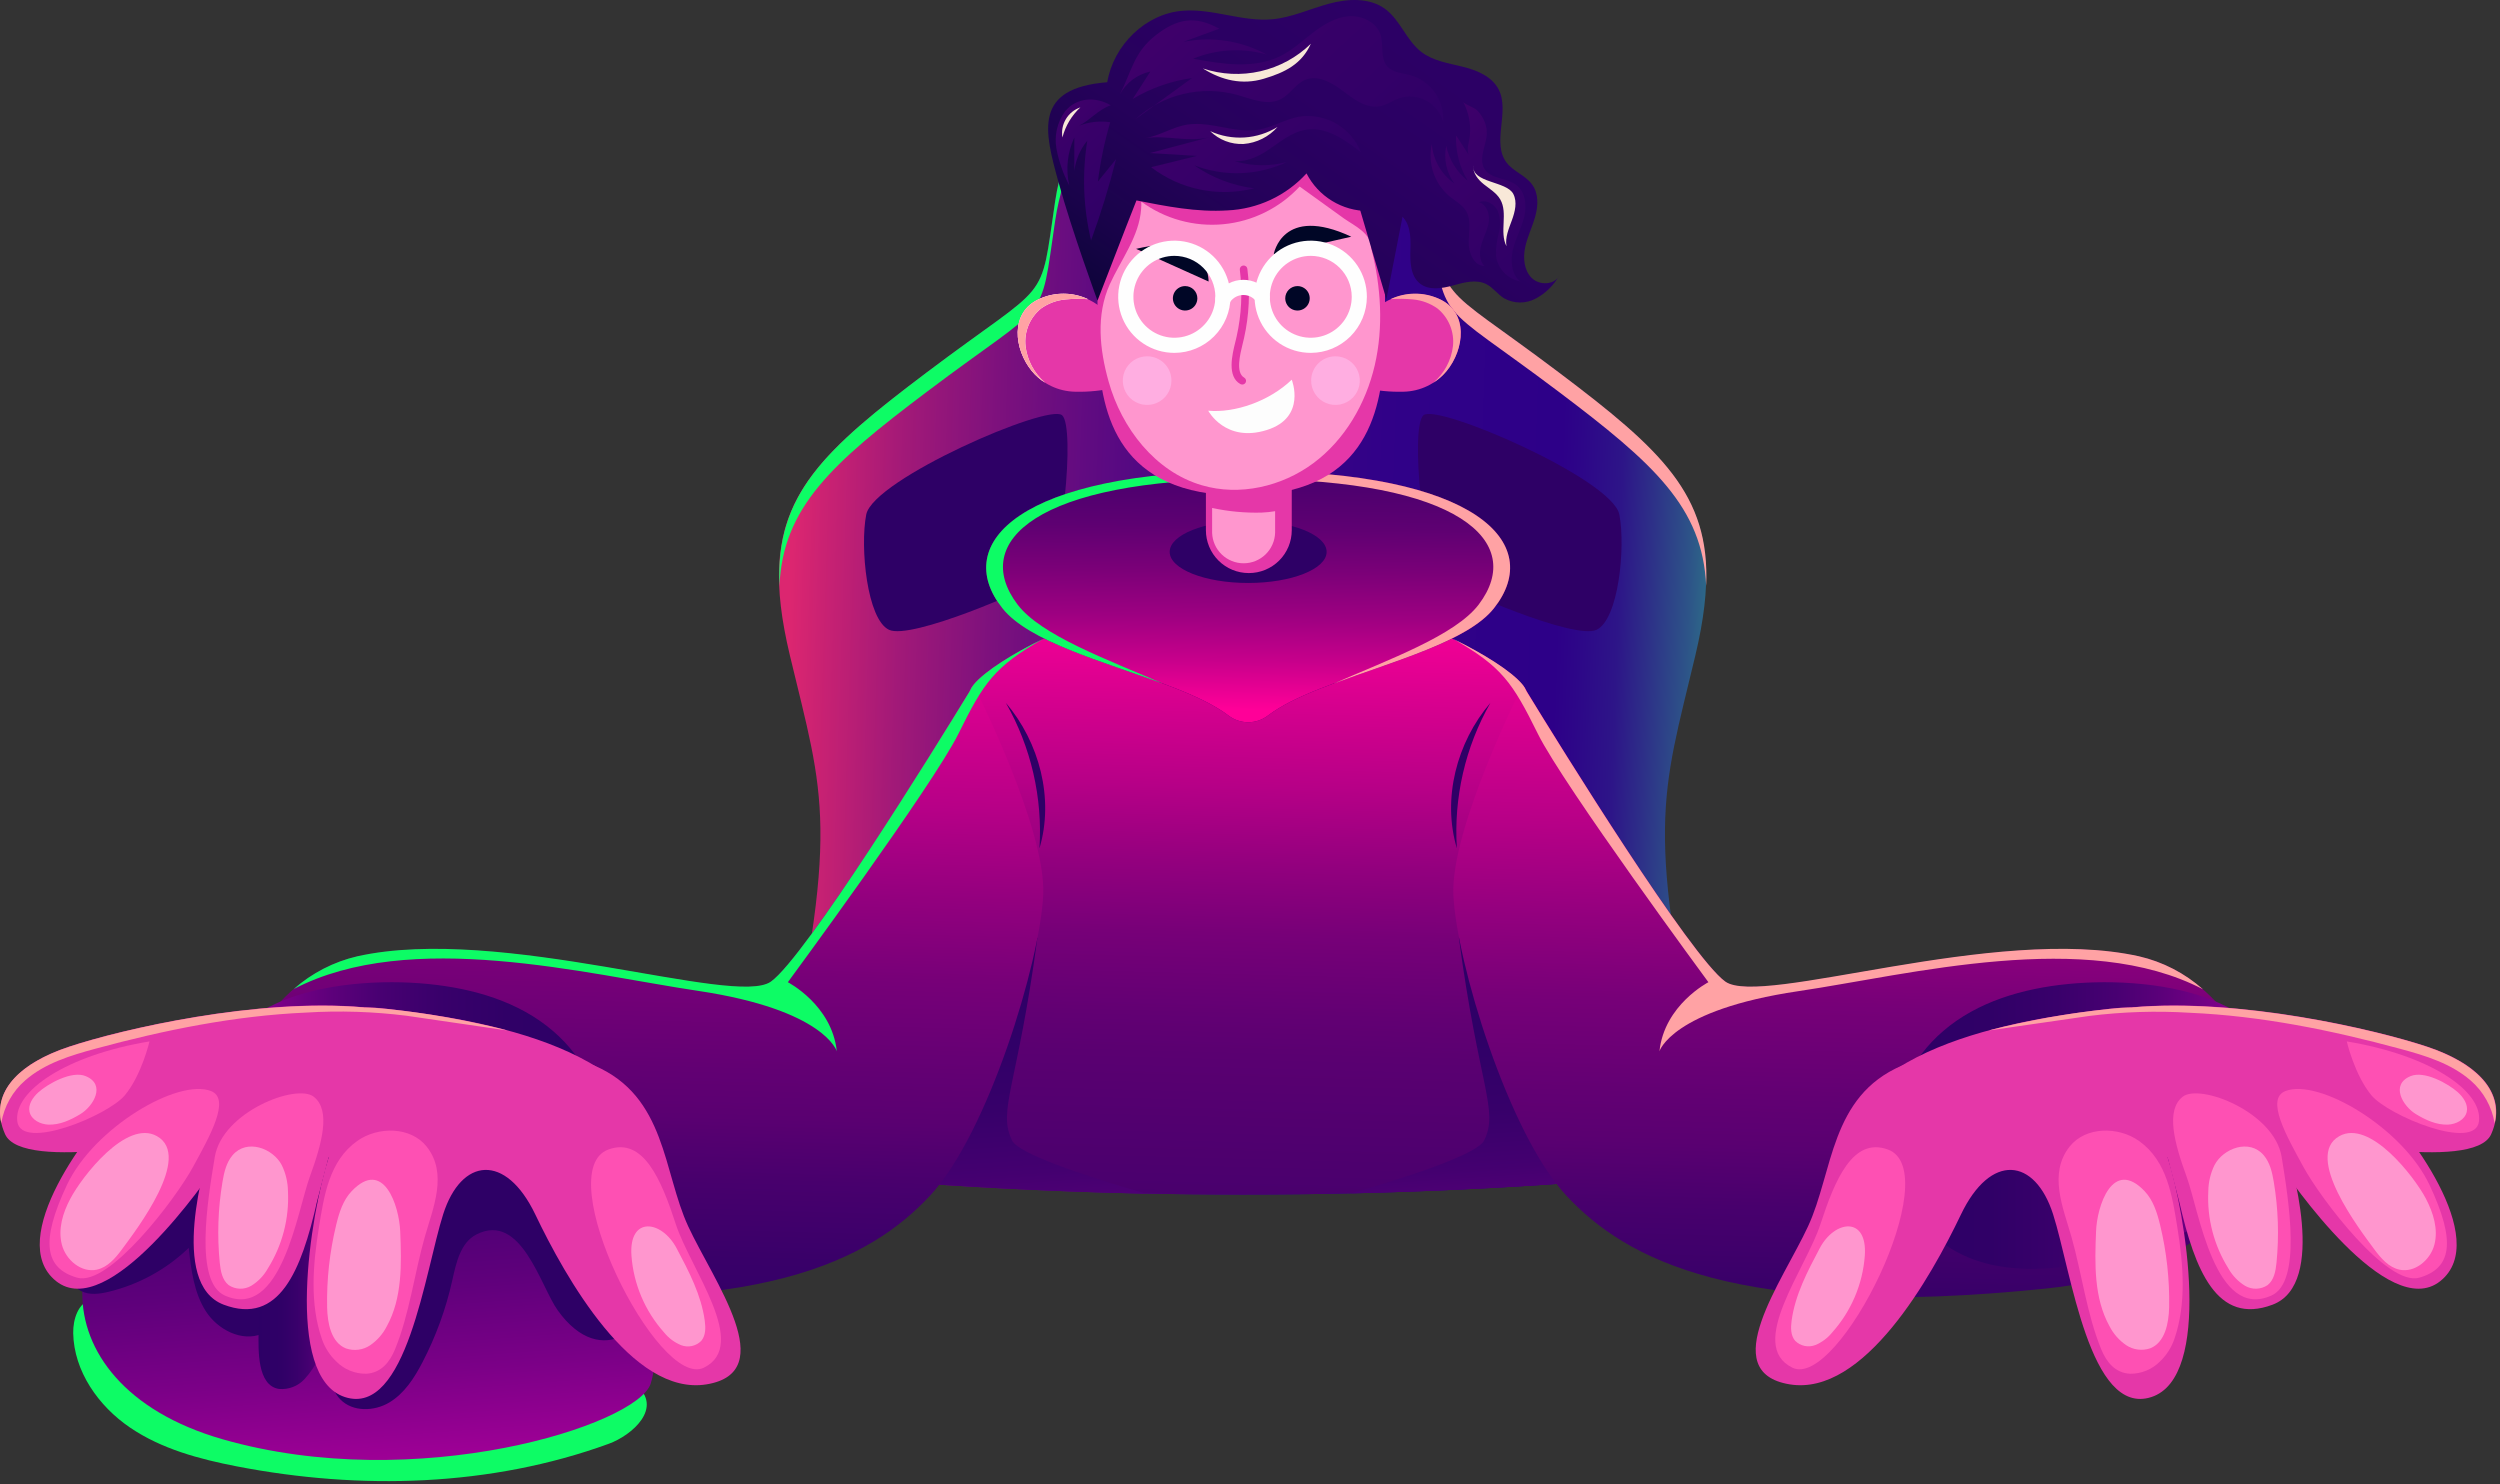 <svg width="598" height="355" viewBox="0 0 598 355" fill="none" xmlns="http://www.w3.org/2000/svg">
<rect x="0" y="0" width="598" height="355" fill="#333333" stroke="none"/>
<path d="M412.131 279.747C373.979 283.767 335.642 285.768 297.279 285.743C258.916 285.768 220.578 283.767 182.427 279.747C183.706 274.688 184.973 269.389 186.228 263.85C201.216 197.714 197.036 190.657 188.93 156.729C180.823 122.801 191.632 111.72 221.635 89.116C251.639 66.513 248.576 73.48 252.35 48.194C256.124 22.908 274.499 11.359 297.234 11.359C319.968 11.359 338.352 22.917 342.117 48.194C345.882 73.471 342.82 66.477 372.832 89.116C402.844 111.756 413.608 122.774 405.538 156.729C397.467 190.684 393.297 197.75 408.285 263.85C409.57 269.389 410.852 274.688 412.131 279.747Z" fill="url(#paint0_linear_0_1064)"/>
<path d="M342.162 48.158C345.936 73.445 342.865 66.441 372.877 89.081C397.395 107.57 409.059 118.309 408.114 140.13C407.258 121.343 395.584 110.856 372.877 93.735C342.865 71.095 345.936 78.089 342.162 52.812C338.388 27.535 320.013 11.323 297.279 11.323C320.013 11.323 338.397 22.89 342.162 48.158Z" fill="#FFA2A4"/>
<path d="M221.679 89.081C251.692 66.441 248.62 73.445 252.394 48.158C256.168 22.872 274.543 11.323 297.278 11.323C274.543 11.323 256.159 27.526 252.394 52.812C248.629 78.098 251.692 71.095 221.679 93.735C198.972 110.838 187.299 121.343 186.443 140.13C185.497 118.309 197.162 107.57 221.679 89.081Z" fill="#0DFC65"/>
<path d="M254.043 99.316C250.737 96.48 208.898 114.619 207.205 123.071C205.683 130.84 207.385 148.195 212.664 150.653C217.942 153.11 245.846 141.021 249.864 138.32C253.881 135.62 257.331 102.106 254.043 99.316Z" fill="#2E0066"/>
<path d="M344.684 138.32C348.702 141.021 376.597 153.11 381.884 150.653C387.172 148.195 388.865 130.849 387.343 123.071C385.677 114.61 343.838 96.48 340.505 99.316C337.172 102.151 340.676 135.62 344.684 138.32Z" fill="#2E0066"/>
<path d="M376.921 282.88C359.303 284.171 341.408 285.026 323.238 285.446C314.639 285.644 305.986 285.743 297.278 285.743C289.508 285.743 281.774 285.665 274.076 285.509C255.839 285.125 237.854 284.312 220.122 283.069C220.32 282.493 220.518 281.917 220.725 281.332C221.326 279.658 221.926 277.932 222.527 276.156L223.013 274.707C223.373 273.626 223.734 272.528 224.103 271.43L224.779 269.36C224.887 269.008 225.004 268.666 225.112 268.324C225.337 267.631 225.562 266.938 225.778 266.236C225.995 265.534 226.22 264.832 226.445 264.129C226.778 263.076 227.102 262.032 227.418 260.979C227.733 259.926 227.985 259.106 228.264 258.17C228.409 257.657 228.562 257.153 228.706 256.658C229.291 254.651 229.859 252.661 230.381 250.708V250.591C230.642 249.691 230.886 248.718 231.12 247.809L231.174 247.584C231.648 245.748 232.081 243.965 232.471 242.237C232.471 242.102 232.525 241.967 232.561 241.832C232.705 241.211 232.831 240.608 232.957 240.032C233.146 239.131 233.327 238.231 233.48 237.394C233.579 236.827 233.687 236.269 233.777 235.72C233.867 235.171 233.957 234.631 234.029 234.108C234.227 232.794 234.371 231.561 234.461 230.409C236.164 209.173 230.408 171.105 231.759 165.722C233.11 160.339 254.025 149.627 263.771 147.34C273.517 145.054 323.517 145.054 333.263 147.34C343.009 149.627 363.888 160.339 365.275 165.722C366.662 171.105 360.906 209.173 362.572 230.409C362.663 231.561 362.807 232.794 363.005 234.108C363.005 234.37 363.086 234.64 363.122 234.901C363.158 235.162 363.23 235.567 363.293 235.9C363.752 238.6 364.374 241.553 365.095 244.686C365.167 245.001 365.248 245.325 365.329 245.649C365.887 247.917 366.509 250.267 367.175 252.661C367.346 253.273 367.518 253.894 367.698 254.516L367.887 255.182L368.319 256.685C368.842 258.485 369.382 260.286 369.931 262.086L370.58 264.183C370.805 264.886 371.021 265.588 371.247 266.29C371.472 266.992 371.688 267.685 371.913 268.378C372.021 268.72 372.138 269.062 372.246 269.414L372.922 271.484C373.291 272.582 373.651 273.68 374.012 274.761L374.498 276.21C375.099 278.01 375.699 279.736 376.3 281.386L376.921 282.88Z" fill="url(#paint1_linear_0_1064)"/>
<path d="M274.076 285.509C255.839 285.125 237.854 284.312 220.122 283.07C220.32 282.502 220.518 281.917 220.725 281.332C221.326 279.658 221.926 277.932 222.527 276.156L223.013 274.707C223.373 273.627 223.734 272.528 224.103 271.43L224.779 269.36C224.887 269.009 225.004 268.667 225.112 268.325C225.337 267.631 225.562 266.938 225.778 266.236C225.995 265.534 226.22 264.832 226.445 264.13C226.778 263.076 227.102 262.032 227.418 260.979C227.733 259.926 227.985 259.107 228.264 258.171C228.409 257.657 228.562 257.153 228.706 256.658C229.291 254.651 229.85 252.661 230.381 250.708V250.591C230.642 249.691 230.886 248.719 231.12 247.809L231.174 247.584C231.642 245.748 232.075 243.966 232.471 242.237C232.471 242.102 232.525 241.967 232.561 241.832C232.705 241.211 232.831 240.608 232.957 240.032C233.137 239.132 233.318 238.232 233.48 237.394C233.579 236.827 233.687 236.269 233.777 235.72C233.867 235.171 233.957 234.631 234.029 234.109L248.153 224.279C243.406 259.899 238.533 265.561 242.091 272.807C243.622 275.904 258.106 280.873 274.076 285.509Z" fill="url(#paint2_linear_0_1064)"/>
<path d="M376.381 281.332L376.922 282.881C359.304 284.171 341.409 285.026 323.238 285.446C339.136 280.828 353.494 275.886 355.016 272.78C358.574 265.534 353.701 259.872 348.954 224.252L363.078 234.082C363.078 234.343 363.159 234.613 363.195 234.874C363.231 235.135 363.303 235.54 363.366 235.873C363.825 238.574 364.447 241.526 365.167 244.659C365.239 244.983 365.32 245.307 365.402 245.622C365.96 247.89 366.581 250.24 367.248 252.634C367.419 253.256 367.59 253.868 367.77 254.489L367.96 255.155L368.392 256.658C368.914 258.459 369.455 260.259 370.004 262.059L370.653 264.157C370.878 264.859 371.094 265.561 371.319 266.263C371.545 266.965 371.761 267.658 371.986 268.352C372.094 268.694 372.211 269.036 372.319 269.387L372.995 271.457C373.364 272.555 373.724 273.654 374.085 274.734C374.256 275.22 374.418 275.706 374.571 276.183C375.195 277.936 375.799 279.652 376.381 281.332Z" fill="url(#paint3_linear_0_1064)"/>
<path d="M263.05 73.3C261.036 71.725 258.631 70.726 256.093 70.409C253.555 70.091 250.979 70.469 248.638 71.5C241.432 74.687 242.558 83.599 246.837 88.775C248.103 90.283 249.678 91.503 251.455 92.352C253.233 93.201 255.172 93.66 257.141 93.698C260.386 93.786 263.629 93.453 266.788 92.708L263.05 73.3Z" fill="#E537A8"/>
<path d="M246.837 88.775C247.748 89.88 248.834 90.829 250.052 91.583L249.971 91.52C247.377 89.3 245.712 86.187 245.306 82.797C245.125 81.108 245.369 79.4 246.015 77.828C246.662 76.256 247.69 74.87 249.008 73.796C250.728 72.57 252.741 71.822 254.844 71.626C256.641 71.452 258.449 71.431 260.249 71.563C258.435 70.709 256.456 70.261 254.451 70.25C252.445 70.239 250.462 70.666 248.638 71.5C241.432 74.687 242.558 83.599 246.837 88.775Z" fill="white"/>
<path d="M246.837 88.775C247.748 89.88 248.834 90.829 250.052 91.583L249.971 91.52C247.377 89.3 245.712 86.187 245.306 82.797C245.125 81.108 245.369 79.4 246.015 77.828C246.662 76.256 247.69 74.87 249.008 73.796C250.728 72.57 252.741 71.822 254.844 71.626C256.641 71.452 258.449 71.431 260.249 71.563C258.435 70.709 256.456 70.261 254.451 70.25C252.445 70.239 250.462 70.666 248.638 71.5C241.432 74.687 242.558 83.599 246.837 88.775Z" fill="#FFA2A4"/>
<path d="M329.795 73.3C331.809 71.725 334.213 70.726 336.751 70.409C339.289 70.091 341.866 70.469 344.206 71.5C351.412 74.687 350.286 83.599 346.008 88.775C344.742 90.284 343.168 91.504 341.39 92.354C339.613 93.203 337.673 93.662 335.703 93.698C332.459 93.786 329.216 93.453 326.057 92.708L329.795 73.3Z" fill="#E537A8"/>
<path d="M346.017 88.774C345.106 89.88 344.02 90.829 342.802 91.583L342.883 91.52C345.48 89.302 347.146 86.188 347.549 82.797C347.729 81.107 347.485 79.399 346.839 77.827C346.193 76.256 345.164 74.87 343.847 73.795C342.13 72.571 340.119 71.822 338.019 71.626C336.222 71.452 334.414 71.431 332.615 71.563C334.424 70.706 336.398 70.253 338.401 70.238C340.403 70.222 342.385 70.644 344.207 71.473C351.395 74.686 350.287 83.598 346.017 88.774Z" fill="#FFA2A4"/>
<path d="M298.549 112.629C352.98 112.629 369.707 129.876 357.331 145.522C348.324 156.855 315.582 161.725 303.287 171.159C301.934 172.196 300.277 172.758 298.572 172.758C296.867 172.758 295.209 172.196 293.856 171.159C281.543 161.734 248.82 156.855 239.812 145.522C227.355 129.876 244.136 112.629 298.549 112.629Z" fill="url(#paint4_linear_0_1064)"/>
<path d="M298.549 112.629C352.98 112.629 369.707 129.876 357.331 145.522C348.324 156.855 315.582 161.725 303.287 171.159C301.934 172.196 300.277 172.758 298.572 172.758C296.867 172.758 295.209 172.196 293.856 171.159C281.543 161.734 248.82 156.855 239.812 145.522C227.355 129.876 244.136 112.629 298.549 112.629Z" fill="url(#paint5_linear_0_1064)"/>
<path d="M353.71 144.603C365.131 129.525 348.918 114.708 299.162 114.582V112.629C353.098 112.764 369.707 129.93 357.331 145.522C351.071 153.398 333.345 158.124 318.987 163.525C332.255 157.737 348.126 151.976 353.71 144.603Z" fill="#FFA2A4"/>
<path d="M297.954 112.629V114.582C248.197 114.699 231.975 129.525 243.397 144.603C248.981 151.976 264.852 157.737 278.12 163.507C263.708 158.178 246.036 153.416 239.776 145.504C227.4 129.93 244.009 112.764 297.954 112.629Z" fill="#0DFC65"/>
<path d="M298.558 139.446C308.925 139.446 317.329 136.117 317.329 132.01C317.329 127.904 308.925 124.575 298.558 124.575C288.191 124.575 279.787 127.904 279.787 132.01C279.787 136.117 288.191 139.446 298.558 139.446Z" fill="#2E0066"/>
<path d="M298.711 137.078C300.059 137.082 301.395 136.819 302.642 136.306C303.889 135.793 305.022 135.039 305.977 134.087C306.931 133.136 307.689 132.005 308.205 130.761C308.722 129.516 308.988 128.182 308.988 126.834V108.723H288.452V126.834C288.452 128.18 288.717 129.513 289.233 130.757C289.748 132 290.504 133.13 291.457 134.081C292.41 135.032 293.541 135.787 294.786 136.301C296.03 136.815 297.364 137.079 298.711 137.078Z" fill="#E537A8"/>
<path d="M301.783 122.612C297.804 122.716 293.828 122.345 289.938 121.505V127.464C290.006 129.416 290.829 131.266 292.235 132.623C293.64 133.98 295.518 134.738 297.473 134.738C299.427 134.738 301.305 133.98 302.711 132.623C304.116 131.266 304.94 129.416 305.007 127.464V122.279C303.94 122.458 302.863 122.569 301.783 122.612Z" fill="#FF96CE"/>
<path d="M263.403 41.461L296.919 36.726L330.435 41.461C330.435 41.461 331.795 69.06 331.12 84.021C330.435 99.324 326.202 118.534 296.892 118.534C267.582 118.534 263.376 99.315 262.664 84.021C262.043 69.06 263.403 41.461 263.403 41.461Z" fill="#E537A8"/>
<path d="M272.958 49.995C272.499 56.557 268.094 62.201 265.464 67.998C262.131 75.371 263.032 83.58 265.167 91.223C268.283 102.421 276.336 112.827 287.496 116.077C296.503 118.732 306.628 116.392 314.167 110.784C321.706 105.176 326.714 96.543 328.84 87.379C330.965 78.215 330.335 68.583 328.02 59.474C328.02 55.783 324.075 54.072 321.499 52.272L310.879 44.621C306.105 49.762 299.605 52.97 292.618 53.634C285.631 54.298 278.644 52.371 272.985 48.221C273.013 48.812 273.004 49.405 272.958 49.995Z" fill="#FF96CE"/>
<path d="M280.209 91.034C280.211 92.185 279.871 93.31 279.232 94.268C278.594 95.226 277.685 95.972 276.621 96.414C275.558 96.855 274.387 96.971 273.258 96.747C272.128 96.523 271.09 95.969 270.276 95.155C269.462 94.341 268.907 93.304 268.683 92.175C268.459 91.046 268.575 89.876 269.016 88.813C269.458 87.75 270.205 86.842 271.163 86.204C272.122 85.566 273.248 85.226 274.4 85.228C275.94 85.228 277.418 85.84 278.508 86.928C279.597 88.017 280.209 89.494 280.209 91.034Z" fill="#FFAEE1"/>
<path d="M313.627 91.034C313.625 92.185 313.965 93.31 314.604 94.268C315.243 95.226 316.151 95.972 317.215 96.414C318.278 96.855 319.449 96.971 320.579 96.747C321.708 96.523 322.746 95.969 323.56 95.155C324.374 94.341 324.929 93.304 325.153 92.175C325.377 91.046 325.261 89.876 324.82 88.813C324.378 87.75 323.631 86.842 322.673 86.204C321.715 85.566 320.588 85.226 319.437 85.228C317.896 85.228 316.418 85.84 315.329 86.928C314.239 88.017 313.627 89.494 313.627 91.034Z" fill="#FFAEE1"/>
<path d="M307.43 71.356C307.43 71.935 307.601 72.5 307.923 72.981C308.245 73.463 308.702 73.838 309.237 74.059C309.772 74.281 310.36 74.338 310.928 74.225C311.496 74.113 312.018 73.834 312.427 73.425C312.836 73.016 313.115 72.494 313.228 71.927C313.341 71.359 313.283 70.771 313.062 70.237C312.84 69.702 312.465 69.245 311.983 68.924C311.502 68.602 310.936 68.431 310.357 68.431C309.581 68.431 308.836 68.739 308.287 69.287C307.738 69.836 307.43 70.58 307.43 71.356Z" fill="#000626"/>
<path d="M286.407 71.356C286.407 71.935 286.235 72.5 285.914 72.981C285.592 73.463 285.135 73.838 284.6 74.059C284.065 74.281 283.476 74.338 282.909 74.225C282.341 74.113 281.819 73.834 281.41 73.425C281 73.016 280.721 72.494 280.608 71.927C280.496 71.359 280.554 70.771 280.775 70.237C280.997 69.702 281.372 69.245 281.853 68.924C282.335 68.602 282.901 68.431 283.48 68.431C284.256 68.431 285.001 68.739 285.55 69.287C286.099 69.836 286.407 70.58 286.407 71.356Z" fill="#000626"/>
<path d="M271.752 59.528L289.092 67.341C289.092 67.341 289.506 55.234 271.752 59.528Z" fill="#000626"/>
<path d="M323.228 56.62L304.673 60.833C304.673 60.833 306.673 48.888 323.228 56.62Z" fill="#000626"/>
<path d="M297.143 91.979C296.989 91.981 296.837 91.944 296.702 91.871C293.459 90.07 294.729 84.867 295.495 81.78C295.612 81.294 295.72 80.88 295.801 80.502C296.975 75.265 297.234 69.866 296.567 64.541C296.533 64.303 296.596 64.06 296.741 63.868C296.887 63.675 297.103 63.549 297.341 63.515C297.58 63.482 297.823 63.544 298.015 63.69C298.208 63.835 298.335 64.051 298.368 64.289C299.063 69.818 298.794 75.425 297.576 80.862C297.495 81.249 297.377 81.699 297.251 82.212C296.612 84.804 295.54 89.143 297.594 90.314C297.698 90.372 297.789 90.45 297.863 90.543C297.936 90.637 297.99 90.744 298.022 90.859C298.054 90.974 298.063 91.093 298.048 91.211C298.033 91.329 297.995 91.444 297.936 91.547C297.854 91.682 297.737 91.793 297.598 91.869C297.458 91.945 297.302 91.983 297.143 91.979Z" fill="#E537A8"/>
<path d="M308.987 90.827C303.673 95.931 295.476 98.82 289.009 98.244C289.009 98.244 293.107 105.986 303.042 102.853C312.59 99.847 308.987 90.827 308.987 90.827Z" fill="#FDFDFD"/>
<path d="M232.857 163.822C225.966 175.174 192.982 228.635 184.353 234.847C175.724 241.058 119.833 221.146 85.389 228.806C50.945 236.467 33.904 300.632 108.007 308.247C182.11 315.863 208.33 301.046 222.346 286.13C236.361 271.214 248.8 230.022 249.539 214.061C250.277 198.101 232.857 163.822 232.857 163.822Z" fill="url(#paint6_linear_0_1064)"/>
<path d="M364.248 163.822C371.139 175.174 404.123 228.635 412.752 234.847C421.381 241.058 477.299 221.146 511.716 228.806C546.133 236.467 563.202 300.632 489.134 308.247C415.067 315.863 388.811 301.046 374.796 286.13C360.78 271.214 348.341 229.995 347.648 214.034C346.954 198.074 364.248 163.822 364.248 163.822Z" fill="url(#paint7_linear_0_1064)"/>
<path d="M494.629 235.378C483.91 236.44 473.011 239.581 464.851 246.594C461.004 249.87 457.912 253.939 455.785 258.52C453.658 263.102 452.547 268.089 452.529 273.14C452.664 283.213 457.933 293.205 466.49 298.543C477.299 305.295 491.206 304.097 503.618 301.199C512.679 299.083 521.687 296.131 529.388 290.91C537.089 285.689 543.421 277.992 545.466 268.927C552.348 238.384 516.264 233.217 494.629 235.378Z" fill="url(#paint8_linear_0_1064)"/>
<path d="M540.215 287.543C537.855 283.411 535.036 279.612 531.091 276.912C523.164 271.511 512.085 271.376 502.853 271.322C493.152 271.259 483.172 271.511 473.93 274.77C465.923 277.596 459.996 282.943 455.348 289.947C453.223 293.16 451.367 296.536 449.494 299.912C443.08 295.321 438.379 288.083 438.532 280.261C439.108 250.555 482.388 243.857 504.627 241.301C516.193 239.978 527.524 241.958 536.964 251.266C545.304 259.484 548.574 273.14 543.017 283.438C542.224 284.897 541.285 286.273 540.215 287.543Z" fill="#E537A8"/>
<path d="M522.011 242.966C549.312 248.007 560.743 256.424 568.111 262.941C575.479 269.459 596.204 296.491 583.711 306.447C571.218 316.403 547.781 282.322 545.061 278.218C542.341 274.113 506.879 262.914 506.879 262.914L522.011 242.966Z" fill="#E537A8"/>
<path d="M503.591 246.972C528.668 256.478 545.421 268.901 546.673 273.374C547.925 277.848 556.888 307.077 543.593 312.082C530.298 317.087 525.038 303.846 521.309 287.579L518.516 276.921L489.459 258.738L503.591 246.972Z" fill="#E537A8"/>
<path d="M518.516 276.921C522.785 290.289 529.325 329.42 514.589 334.182C499.853 338.944 495.439 303.981 491.098 290.451C486.756 276.921 476.154 275.67 469.039 290.55C461.923 305.43 445.899 334.065 428.091 331.139C410.284 328.213 426.407 306.456 432.469 293.376C438.531 280.297 437.72 262.266 454.924 254.894C472.128 247.521 511.517 255.011 518.516 276.921Z" fill="#E537A8"/>
<path d="M510.021 240.941C535.593 238.663 567.983 246.162 580.575 250.348C593.168 254.533 600.04 261.96 595.888 271.304C591.735 280.648 551.013 271.907 551.013 271.907L510.021 240.941Z" fill="#E537A8"/>
<path d="M520.092 320.337C523.055 311.848 522.236 302.378 520.831 293.673C519.615 286.112 518.39 277.695 511.661 272.924C506.68 269.386 498.898 269.458 495.079 274.229C489.917 280.702 493.502 288.884 495.484 295.834C497.979 304.592 499.159 314.341 502.609 322.74C503.87 325.81 505.932 328.411 509.508 328.6C510.849 328.617 512.178 328.361 513.417 327.849C514.656 327.337 515.777 326.579 516.714 325.621C518.239 324.149 519.397 322.338 520.092 320.337Z" fill="#FE50B3"/>
<path d="M543.358 309.876C550.563 306.6 547.528 287.498 545.772 276.741C544.015 265.984 526.226 259.106 522.1 262.338C517.975 265.57 520.101 273.419 523.064 281.539C526.028 289.658 529.811 315.998 543.358 309.876Z" fill="#FE50B3"/>
<path d="M546.674 260.979C554.591 257.891 574.668 269.72 581.136 283.429C587.603 297.139 586.36 303.395 578.704 305.619C571.047 307.842 555.131 286.715 551.033 279.226C546.935 271.736 541.864 262.86 546.674 260.979Z" fill="#FE50B3"/>
<path d="M561.345 249.106C581.242 252.4 593.862 260.979 592.97 268.225C592.078 275.472 571.289 266.866 567.254 262.005C563.219 257.144 561.345 249.106 561.345 249.106Z" fill="#FE50B3"/>
<path d="M451.519 274.94C465.876 280.026 439.728 332.552 428.739 327.151C417.75 321.75 431.955 303.548 435.441 292.854C438.926 282.16 443.196 271.97 451.519 274.94Z" fill="#FE50B3"/>
<path d="M580.288 286.742C582.044 290.109 583.26 294.015 582.315 297.697C581.369 301.379 577.649 304.512 573.938 303.701C571.362 303.134 569.497 300.956 567.93 298.831C564.426 294.087 550.987 276.579 559.571 271.763C566.858 267.667 577.514 281.449 580.288 286.742Z" fill="#FF96CE"/>
<path d="M587.963 261.312C589.269 262.509 590.422 264.211 590.044 265.948C589.612 267.865 587.468 268.927 585.54 269.008C582.838 269.116 580.226 267.91 577.902 266.506C574.758 264.616 571.678 259.431 576.623 257.405C579.911 256.037 585.639 259.205 587.963 261.312Z" fill="#FF96CE"/>
<path d="M541.476 276.327C542.971 278.082 543.511 280.441 543.889 282.718C544.96 289.109 545.178 295.614 544.538 302.063C544.34 304.025 543.953 306.186 542.403 307.401C541.609 307.933 540.68 308.23 539.723 308.257C538.767 308.284 537.822 308.041 536.999 307.554C535.351 306.539 533.99 305.12 533.045 303.431C529.58 297.907 527.898 291.453 528.226 284.942C528.253 282.779 528.758 280.649 529.703 278.703C531.811 274.661 538.062 272.321 541.476 276.327Z" fill="#FF96CE"/>
<path d="M512.977 284.915C515.04 287.075 515.986 290.064 516.697 293.016C518.254 299.444 518.981 306.045 518.859 312.658C518.778 316.502 517.886 321.102 514.355 322.506C513.399 322.837 512.379 322.942 511.376 322.812C510.373 322.683 509.413 322.322 508.573 321.759C506.898 320.611 505.536 319.064 504.609 317.258C500.853 310.489 501.06 302.306 501.376 294.565C501.574 288.524 505.348 276.912 512.977 284.915Z" fill="#FF96CE"/>
<path d="M446.06 300.389C445.553 307.177 442.821 313.609 438.287 318.69C437.203 320.041 435.792 321.094 434.189 321.75C433.375 322.059 432.49 322.125 431.639 321.941C430.789 321.758 430.01 321.332 429.397 320.715C428.316 319.446 428.325 317.591 428.55 315.935C429.379 309.742 432.36 304.08 435.288 298.561C438.863 291.801 446.745 290.838 446.06 300.389Z" fill="#FF96CE"/>
<path d="M102.477 235.378C113.195 236.44 124.094 239.581 132.255 246.594C136.101 249.87 139.194 253.939 141.32 258.52C143.447 263.102 144.558 268.089 144.577 273.14C144.442 283.213 139.172 293.205 130.615 298.543C119.807 305.295 105.899 304.097 93.487 301.199C84.426 299.083 75.419 296.131 67.717 290.91C60.016 285.689 53.684 277.992 51.639 268.927C44.758 238.384 80.841 233.217 102.477 235.378Z" fill="url(#paint9_linear_0_1064)"/>
<path d="M145.595 345.362C117.348 355.642 86.146 356.461 56.675 350.763C47.712 349.026 38.66 346.613 31.103 341.473C23.546 336.333 17.673 327.997 17.511 318.869C17.457 315.548 18.709 311.596 21.924 310.768C25.14 309.94 27.887 312.568 30.22 314.747C42.695 326.575 59.26 333.65 76.274 336.162C93.289 338.673 110.736 336.873 127.4 332.606C134.065 330.905 145.748 326.125 151.99 331.148C158.88 336.693 151.152 343.354 145.595 345.362Z" fill="#0DFC65"/>
<path d="M110.999 269.891C157.665 284.294 158.881 321.111 155.63 331.004C152.378 340.897 99.622 357.613 53.181 344.255C6.739 330.896 11.459 286.535 49.803 276.795C88.147 267.055 108.053 268.982 110.999 269.891Z" fill="url(#paint10_linear_0_1064)"/>
<path d="M113.953 295.285C110.134 297.238 109.116 302.099 108.179 306.285C106.668 313.084 104.276 319.657 101.063 325.837C99.127 329.573 96.749 333.3 93.128 335.469C89.507 337.638 84.373 337.773 81.418 334.749C78.644 331.886 78.662 327.439 78.077 323.497C77.491 319.554 75.176 315.008 71.186 314.972C68.016 314.972 65.656 317.807 62.737 319.032C57.864 321.075 52.055 318.06 49.226 313.631C46.398 309.202 45.714 303.729 45.146 298.49C39.78 303.657 33.127 307.293 25.879 309.022C23.745 309.526 21.376 309.832 19.439 308.833C14.935 306.537 16.007 299.885 18.142 295.33C22.788 285.449 29.486 276.671 37.791 269.58C46.096 262.489 55.818 257.247 66.309 254.204C76.799 251.161 87.818 250.387 98.632 251.932C109.445 253.477 119.805 257.307 129.022 263.167C141.632 271.196 158.629 286.94 157.611 303.333C156.711 318.231 143.83 327.97 133.436 313.469C129.292 307.725 124.699 289.794 113.953 295.285Z" fill="#2E0066"/>
<path d="M61.846 318.824C61.907 310.908 63.605 303.089 66.836 295.861C68.34 292.503 70.619 288.947 74.24 288.272C81.671 286.877 84.049 296.05 83.761 301.505C83.346 309.607 80.068 317.231 76.474 324.352C75.561 326.399 74.319 328.284 72.799 329.933C72.028 330.75 71.083 331.382 70.033 331.781C68.983 332.18 67.856 332.336 66.737 332.237C61.468 331.454 61.819 322.776 61.846 318.824Z" fill="url(#paint11_linear_0_1064)"/>
<path d="M56.892 287.543C59.252 283.411 62.071 279.612 66.016 276.912C73.943 271.511 85.022 271.376 94.254 271.322C103.955 271.259 113.935 271.511 123.177 274.77C131.184 277.596 137.111 282.943 141.759 289.947C143.885 293.16 145.74 296.536 147.614 299.912C154.027 295.321 158.729 288.083 158.576 280.261C157.999 250.555 114.719 243.857 92.48 241.301C80.915 239.978 69.583 241.958 60.144 251.266C51.803 259.484 48.533 273.14 54.091 283.438C54.884 284.897 55.822 286.273 56.892 287.543Z" fill="#E537A8"/>
<path d="M75.095 242.966C47.794 248.007 36.363 256.424 28.995 262.941C21.628 269.459 0.938 296.491 13.422 306.447C25.906 316.403 49.352 282.322 52.072 278.218C54.792 274.113 90.254 262.914 90.254 262.914L75.095 242.966Z" fill="#E537A8"/>
<path d="M93.515 246.972C68.438 256.478 51.676 268.901 50.433 273.374C49.19 277.848 40.218 307.077 53.513 312.082C66.808 317.087 72.095 303.846 75.797 287.543L78.59 276.885L107.647 258.738L93.515 246.972Z" fill="#E537A8"/>
<path d="M78.59 276.921C74.321 290.289 67.781 329.42 82.517 334.182C97.253 338.944 101.694 303.981 106.008 290.451C110.323 276.921 120.952 275.67 128.067 290.55C135.183 305.43 151.198 334.065 169.015 331.139C186.831 328.213 170.699 306.456 164.637 293.376C158.575 280.297 159.386 262.266 142.182 254.894C124.978 247.521 85.607 255.011 78.59 276.921Z" fill="#E537A8"/>
<path d="M87.084 240.941C61.512 238.663 29.122 246.162 16.529 250.348C3.937 254.533 -2.935 261.96 1.217 271.304C5.369 280.648 46.091 271.907 46.091 271.907L87.084 240.941Z" fill="#E537A8"/>
<path d="M77.013 320.337C74.05 311.848 74.869 302.378 76.274 293.673C77.49 286.112 78.715 277.695 85.444 272.924C90.425 269.386 98.207 269.458 102.026 274.229C107.188 280.702 103.603 288.884 101.621 295.834C99.126 304.592 97.946 314.341 94.496 322.74C93.235 325.81 91.172 328.411 87.597 328.6C86.256 328.617 84.927 328.361 83.688 327.849C82.45 327.337 81.328 326.579 80.391 325.621C78.866 324.149 77.709 322.338 77.013 320.337Z" fill="#FE50B3"/>
<path d="M53.748 309.877C46.497 306.6 49.577 287.543 51.379 276.741C53.18 265.939 70.924 259.107 75.05 262.338C79.175 265.57 77.049 273.419 74.086 281.539C71.123 289.659 67.295 315.998 53.748 309.877Z" fill="#FE50B3"/>
<path d="M50.477 260.979C42.56 257.891 22.483 269.72 16.015 283.429C9.548 297.139 10.791 303.395 18.447 305.619C26.104 307.842 42.019 286.715 46.118 279.226C50.216 271.736 55.242 262.86 50.477 260.979Z" fill="#FE50B3"/>
<path d="M35.76 249.106C15.854 252.4 3.243 260.979 4.135 268.225C5.027 275.472 25.816 266.839 29.851 262.005C33.886 257.171 35.76 249.106 35.76 249.106Z" fill="#FE50B3"/>
<path d="M145.586 274.94C131.228 280.026 157.376 332.552 168.365 327.151C179.354 321.75 165.149 303.548 161.664 292.854C158.178 282.16 153.899 271.97 145.586 274.94Z" fill="#FE50B3"/>
<path d="M16.818 286.742C15.017 290.109 13.846 294.015 14.791 297.697C15.737 301.379 19.457 304.512 23.168 303.701C25.744 303.134 27.609 300.956 29.176 298.831C32.68 294.087 46.119 276.579 37.535 271.763C30.248 267.667 19.592 281.449 16.818 286.742Z" fill="#FF96CE"/>
<path d="M9.143 261.312C7.837 262.509 6.684 264.211 7.063 265.948C7.495 267.865 9.639 268.927 11.566 269.008C14.268 269.116 16.881 267.91 19.204 266.506C22.348 264.616 25.429 259.431 20.484 257.405C17.196 256.037 11.467 259.205 9.143 261.312Z" fill="#FF96CE"/>
<path d="M55.63 276.327C54.135 278.082 53.594 280.441 53.216 282.718C52.145 289.109 51.927 295.614 52.568 302.063C52.766 304.025 53.153 306.186 54.702 307.401C55.497 307.933 56.426 308.23 57.382 308.257C58.339 308.284 59.283 308.041 60.107 307.554C61.755 306.539 63.116 305.12 64.061 303.431C67.525 297.907 69.208 291.453 68.88 284.942C68.852 282.779 68.348 280.649 67.403 278.703C65.295 274.661 59.044 272.321 55.63 276.327Z" fill="#FF96CE"/>
<path d="M84.13 284.915C82.058 287.075 81.121 290.064 80.41 293.016C78.85 299.456 78.123 306.069 78.248 312.694C78.329 316.538 79.221 321.138 82.752 322.542C83.708 322.873 84.728 322.978 85.731 322.848C86.734 322.719 87.694 322.358 88.534 321.795C90.209 320.647 91.571 319.1 92.498 317.294C96.254 310.525 96.047 302.342 95.731 294.601C95.515 288.524 91.777 276.912 84.13 284.915Z" fill="#FF96CE"/>
<path d="M151.046 300.389C151.553 307.177 154.285 313.609 158.819 318.689C159.907 320.054 161.328 321.117 162.944 321.777C163.758 322.085 164.643 322.152 165.493 321.968C166.344 321.784 167.123 321.358 167.736 320.742C168.817 319.472 168.808 317.618 168.583 315.962C167.754 309.768 164.773 304.106 161.845 298.588C158.242 291.801 150.361 290.838 151.046 300.389Z" fill="#FF96CE"/>
<path d="M396.943 251.464C398.105 240.365 408.653 234.946 408.653 234.946C408.653 234.946 373.957 187.866 367.859 175.534C361.761 163.201 359.275 159.51 347.592 152.813C354.654 156.252 361.572 160.528 364.22 163.786C364.594 164.249 364.898 164.765 365.121 165.317C373.668 179.314 404.392 228.815 412.679 234.783C421.317 240.995 477.226 221.083 511.643 228.743C517.33 230.057 522.598 232.775 526.964 236.647C499.041 222.064 456.887 233.127 430.162 237.088C399.853 241.571 396.943 251.464 396.943 251.464Z" fill="#FFA2A4"/>
<path d="M200.161 251.464C198.999 240.365 188.452 234.946 188.452 234.946C188.452 234.946 223.148 187.866 229.246 175.534C235.344 163.201 237.83 159.51 249.512 152.813C242.45 156.252 235.533 160.528 232.885 163.786C232.51 164.249 232.206 164.765 231.984 165.317C223.436 179.314 192.712 228.815 184.425 234.783C175.787 240.995 119.879 221.083 85.462 228.743C79.822 230.057 74.597 232.751 70.258 236.584C98.18 222.001 140.334 233.064 167.059 237.025C197.297 241.571 200.161 251.464 200.161 251.464Z" fill="#0DFC65"/>
<path d="M356.51 168.116C350.489 178.687 347.699 190.789 348.485 202.926C344.927 191.053 348.44 177.559 356.51 168.116Z" fill="#2E0066"/>
<path d="M240.595 168.116C246.622 178.685 249.419 190.787 248.639 202.926C252.179 191.053 248.639 177.559 240.595 168.116Z" fill="#2E0066"/>
<path d="M280.912 84.409C278.255 84.41 275.657 83.625 273.447 82.15C271.237 80.676 269.515 78.58 268.497 76.127C267.479 73.674 267.213 70.975 267.731 68.371C268.248 65.766 269.528 63.374 271.406 61.496C273.285 59.619 275.679 58.34 278.285 57.823C280.891 57.305 283.592 57.572 286.046 58.589C288.501 59.606 290.598 61.327 292.073 63.536C293.548 65.745 294.334 68.341 294.333 70.996C294.326 74.551 292.909 77.959 290.394 80.472C287.879 82.986 284.469 84.401 280.912 84.409ZM280.912 61.202C278.974 61.202 277.079 61.776 275.467 62.853C273.856 63.929 272.6 65.458 271.858 67.248C271.116 69.038 270.922 71.007 271.3 72.907C271.678 74.806 272.612 76.552 273.982 77.921C275.353 79.291 277.099 80.224 279 80.602C280.901 80.98 282.871 80.786 284.662 80.044C286.453 79.303 287.983 78.048 289.06 76.437C290.137 74.827 290.712 72.933 290.712 70.996C290.709 68.399 289.676 65.909 287.839 64.073C286.001 62.237 283.51 61.204 280.912 61.202Z" fill="#FEFEFE"/>
<path d="M313.536 84.409C310.879 84.41 308.281 83.625 306.071 82.15C303.861 80.676 302.138 78.58 301.121 76.127C300.103 73.674 299.836 70.975 300.354 68.371C300.872 65.766 302.151 63.374 304.03 61.496C305.909 59.619 308.303 58.34 310.909 57.823C313.515 57.305 316.216 57.572 318.67 58.589C321.125 59.606 323.222 61.327 324.697 63.536C326.172 65.745 326.958 68.341 326.956 70.996C326.949 74.551 325.533 77.959 323.018 80.472C320.502 82.986 317.093 84.401 313.536 84.409ZM313.536 61.202C311.597 61.202 309.703 61.776 308.091 62.853C306.479 63.929 305.223 65.458 304.482 67.248C303.74 69.038 303.546 71.007 303.924 72.907C304.302 74.806 305.235 76.552 306.606 77.921C307.977 79.291 309.723 80.224 311.624 80.602C313.525 80.98 315.495 80.786 317.286 80.044C319.077 79.303 320.607 78.048 321.684 76.437C322.761 74.827 323.336 72.933 323.336 70.996C323.333 68.399 322.3 65.909 320.463 64.073C318.625 62.237 316.134 61.204 313.536 61.202Z" fill="#FEFEFE"/>
<path d="M292.504 73.364C292.137 73.363 291.779 73.25 291.477 73.04C291.28 72.905 291.112 72.733 290.982 72.533C290.852 72.333 290.764 72.11 290.721 71.875C290.678 71.641 290.682 71.4 290.733 71.167C290.784 70.934 290.881 70.714 291.018 70.519L291.279 70.141C291.949 69.167 292.842 68.368 293.884 67.81C294.926 67.253 296.087 66.953 297.269 66.936H297.422C298.577 66.931 299.716 67.198 300.749 67.714C301.782 68.23 302.678 68.981 303.367 69.907C303.657 70.29 303.783 70.773 303.718 71.249C303.652 71.725 303.399 72.155 303.016 72.445C302.632 72.735 302.149 72.861 301.673 72.796C301.197 72.73 300.766 72.477 300.476 72.094C300.115 71.604 299.64 71.209 299.093 70.942C298.545 70.676 297.941 70.546 297.332 70.564C296.726 70.575 296.131 70.73 295.597 71.016C295.063 71.302 294.605 71.712 294.261 72.211L293.999 72.598C293.831 72.838 293.607 73.032 293.347 73.166C293.086 73.299 292.797 73.367 292.504 73.364Z" fill="#FEFEFE"/>
<path d="M262.528 71.905C262.528 71.905 256.547 55.702 253.169 43.486C249.791 31.271 247.152 21.09 264.852 19.668C266.338 10.801 274.039 3.203 283.01 2.564C290.153 2.015 297.206 5.265 304.349 4.608C309.014 4.176 313.356 2.114 317.86 0.89C322.363 -0.334 327.615 -0.622 331.371 2.168C334.973 4.869 336.424 9.676 339.973 12.412C342.756 14.564 346.422 15.113 349.836 15.95C353.249 16.787 356.897 18.281 358.492 21.423C361.194 26.761 356.744 34.16 360.392 38.913C362.049 41.065 364.968 41.974 366.526 44.197C368.084 46.421 367.922 49.221 367.238 51.741C366.553 54.261 365.346 56.62 364.815 59.176C364.283 61.733 364.545 64.686 366.409 66.513C368.274 68.34 371.985 68.187 373.029 65.793C371.727 68.184 369.751 70.14 367.346 71.419C366.174 72.05 364.86 72.373 363.529 72.357C362.197 72.341 360.892 71.987 359.735 71.329C358.212 70.366 357.14 68.781 355.537 67.971C353.114 66.738 350.205 67.557 347.584 68.277C344.963 68.998 341.891 69.529 339.729 67.881C337.342 66.081 337.27 62.552 337.378 59.555C337.487 56.557 337.315 53.028 334.838 51.327C332.695 49.851 329.839 50.427 327.245 50.481C324.2 50.477 321.214 49.635 318.616 48.047C316.018 46.459 313.909 44.187 312.518 41.479C310.104 44.127 307.191 46.272 303.944 47.791C300.698 49.309 297.184 50.171 293.603 50.328C286.298 50.796 279.02 49.364 271.841 47.942C268.59 56.143 265.752 63.677 262.528 71.905Z" fill="url(#paint12_linear_0_1064)"/>
<path d="M324.301 46.682L331.623 71.599L337.064 43.774L324.301 46.682Z" fill="url(#paint13_linear_0_1064)"/>
<path d="M475.624 246.504C485.141 244.061 494.826 242.331 504.601 241.328C506.402 241.118 508.203 241.001 510.005 240.977H509.951C535.523 238.699 567.913 246.198 580.505 250.384C591.89 254.165 598.583 260.592 596.718 268.684C596.057 264.707 594.024 261.086 590.972 258.449C586.297 254.381 580.163 252.508 574.164 250.888C557.726 246.432 540.891 243.002 523.831 242.255C515.787 241.757 507.715 242.013 499.719 243.02L475.624 246.504Z" fill="#FFA2A4"/>
<path d="M121.456 246.504C111.939 244.061 102.253 242.331 92.479 241.328C90.677 241.118 88.876 241.001 87.075 240.977H87.129C61.557 238.699 29.167 246.198 16.574 250.384C5.144 254.129 -1.548 260.538 0.307 268.639C0.969 264.662 3.002 261.041 6.054 258.404C10.729 254.336 16.863 252.463 22.861 250.843C39.3 246.387 56.135 242.957 73.194 242.21C81.238 241.712 89.311 241.968 97.307 242.975L121.456 246.504Z" fill="#FFA2A4"/>
<path d="M254.736 26.671C253.82 27.941 253.167 29.381 252.817 30.907C252.468 32.434 252.428 34.014 252.701 35.556C253.277 38.631 254.312 41.602 255.772 44.369C254.884 40.515 255.309 36.476 256.979 32.891C256.979 35.592 256.979 38.239 256.979 40.912C257.295 38.247 258.37 35.728 260.078 33.657C258.812 41.593 259.118 49.701 260.978 57.52C263.312 51.145 265.309 44.652 266.959 38.068L262.618 43.423C263.22 38.624 264.205 33.88 265.563 29.237C263.057 28.87 260.498 29.152 258.132 30.056C260.834 28.697 262.564 26.293 265.689 25.186C262.149 23.088 257.502 23.233 254.736 26.671Z" fill="url(#paint14_linear_0_1064)"/>
<path d="M267.824 22.656C268.57 21.252 269.614 20.028 270.884 19.07C272.154 18.112 273.618 17.444 275.174 17.111C273.763 19.302 272.351 21.489 270.94 23.674C275.288 21.077 280.111 19.375 285.127 18.669L271.616 28.499C274.843 25.575 278.755 23.509 282.99 22.491C287.226 21.473 291.65 21.536 295.855 22.674C299.349 23.665 303.186 25.375 306.411 23.701C308.618 22.557 309.915 20.055 312.203 19.101C315.256 17.831 318.634 19.794 321.273 21.801C323.912 23.809 326.93 26.068 330.172 25.402C331.83 25.069 333.235 24.007 334.82 23.449C335.874 23.13 336.981 23.023 338.076 23.137C339.171 23.25 340.233 23.58 341.199 24.108C342.165 24.636 343.016 25.352 343.702 26.212C344.389 27.072 344.897 28.061 345.197 29.12C345.366 26.675 344.698 24.246 343.303 22.231C341.909 20.216 339.87 18.734 337.522 18.029C335.523 17.48 333.163 17.417 331.812 15.851C330.1 13.88 331.028 10.801 330.235 8.317C329.272 5.292 325.732 3.636 322.588 3.888C319.445 4.14 316.562 5.895 314.04 7.83C311.518 9.766 309.158 11.971 306.303 13.394C299.944 16.553 292.378 15.338 285.397 14.042C290.986 11.745 297.186 11.396 302.997 13.052C296.92 9.728 289.866 8.651 283.073 10.009L291.648 6.867C285.775 3.6 281.497 4.518 276.453 8.425C271.156 12.547 270.652 17.246 267.824 22.656Z" fill="url(#paint15_linear_0_1064)"/>
<path d="M287.37 29.686C292.044 29.983 296.611 31.838 301.25 30.974C304.483 30.371 307.393 28.552 310.626 27.931C313.701 27.428 316.855 27.993 319.563 29.533C322.271 31.073 324.369 33.494 325.507 36.393C321.723 33.458 317.4 30.362 312.617 30.992C308.78 31.523 305.763 34.376 302.475 36.438C299.187 38.499 294.566 39.688 291.666 37.086C296.685 39.604 302.456 40.19 307.879 38.733C304.426 40.362 300.678 41.274 296.862 41.414C293.046 41.555 289.241 40.922 285.676 39.552C289.93 42.511 294.838 44.396 299.98 45.044C295.759 46.117 291.349 46.22 287.082 45.345C282.815 44.471 278.802 42.641 275.345 39.993L286.334 37.293L275.048 36.609L289.414 32.792C284.334 34.142 279.065 32.252 273.931 33.035C277.326 32.522 280.515 30.335 284.055 29.794C285.153 29.646 286.264 29.61 287.37 29.686Z" fill="url(#paint16_linear_0_1064)"/>
<path d="M355.44 33.485C354.962 35.799 353.953 38.112 354.944 40.138C356.25 42.838 360.285 42.442 362.681 44.234C364.888 45.899 365.249 49.131 364.609 51.822C363.969 54.514 362.555 56.971 361.907 59.645C361.258 62.318 361.492 65.559 363.627 67.314C362.161 67.034 360.818 66.306 359.784 65.231C358.75 64.155 358.075 62.785 357.854 61.31C357.776 59.488 357.989 57.665 358.484 55.909C358.973 54.131 358.904 52.245 358.286 50.508C357.529 48.843 355.485 47.627 353.782 48.374C355.584 48.914 356.367 51.12 356.124 52.983C355.881 54.847 354.935 56.521 354.386 58.321C353.836 60.122 353.773 62.282 355.079 63.633C352.521 63.578 351.26 60.428 351.305 57.88C351.35 55.333 351.981 52.551 350.63 50.382C349.729 48.959 348.18 48.131 346.865 47.087C345.045 45.593 343.672 43.626 342.898 41.402C342.124 39.179 341.979 36.785 342.478 34.485C342.637 36.352 343.204 38.161 344.137 39.787C345.071 41.412 346.349 42.813 347.882 43.892C346.945 42.611 346.287 41.148 345.952 39.597C345.617 38.047 345.612 36.443 345.937 34.89C346.63 38.186 348.448 41.139 351.08 43.243C349.11 39.978 348.142 36.206 348.297 32.396L351.44 37.221C350.594 35.925 351.557 33.53 351.611 32.198C351.829 29.496 351.27 26.788 349.999 24.394C350.314 24.952 352.701 25.735 353.314 26.374C354.364 27.44 355.111 28.767 355.476 30.218C355.72 31.295 355.708 32.414 355.44 33.485Z" fill="url(#paint17_linear_0_1064)"/>
<g style="mix-blend-mode:overlay">
<path d="M313.564 10.459C310.218 13.723 306.037 16.002 301.479 17.045C296.922 18.088 292.165 17.856 287.731 16.373C292.234 19.226 297.161 20.369 302.287 18.839C307.412 17.309 311.357 15.329 313.564 10.459Z" fill="#F8E8D8"/>
</g>
<g style="mix-blend-mode:overlay">
<path d="M258.429 25.681C256.975 26.176 255.744 27.173 254.957 28.492C254.17 29.811 253.878 31.368 254.133 32.882C254.847 30.121 256.338 27.622 258.429 25.681Z" fill="#F8E8D8"/>
</g>
<g style="mix-blend-mode:overlay">
<path d="M361.987 46.403C362.968 48.311 362.392 50.634 361.653 52.659C360.915 54.685 359.987 56.773 360.347 58.897C358.6 55.504 360.771 51.003 358.861 47.699C357.96 46.151 356.348 45.206 354.952 44.099C353.556 42.991 352.25 41.398 352.421 39.598C352.025 43.81 360.383 43.27 361.987 46.403Z" fill="#F8E8D8"/>
</g>
<g style="mix-blend-mode:overlay">
<path d="M305.6 30.353C303.205 31.836 300.479 32.705 297.667 32.883C294.854 33.06 292.041 32.541 289.477 31.37C290.522 32.406 291.771 33.214 293.145 33.742C294.519 34.271 295.987 34.508 297.458 34.44C300.603 34.195 303.526 32.728 305.6 30.353Z" fill="#F8E8D8"/>
</g>
<defs>
<linearGradient id="paint0_linear_0_1064" x1="188.939" y1="145.234" x2="430.217" y2="153.237" gradientUnits="userSpaceOnUse">
<stop stop-color="#DC2670"/>
<stop offset="0.03" stop-color="#CB2272"/>
<stop offset="0.11" stop-color="#A11978"/>
<stop offset="0.2" stop-color="#7D117D"/>
<stop offset="0.29" stop-color="#600B81"/>
<stop offset="0.38" stop-color="#490684"/>
<stop offset="0.48" stop-color="#390386"/>
<stop offset="0.6" stop-color="#300188"/>
<stop offset="0.76" stop-color="#2D0088"/>
<stop offset="0.78" stop-color="#2D0688"/>
<stop offset="0.82" stop-color="#2D1588"/>
<stop offset="0.85" stop-color="#2D2F88"/>
<stop offset="0.89" stop-color="#2D5488"/>
<stop offset="0.93" stop-color="#2D8288"/>
<stop offset="0.98" stop-color="#2DBA88"/>
<stop offset="1" stop-color="#FCA311"/>
</linearGradient>
<linearGradient id="paint1_linear_0_1064" x1="302.178" y1="142.614" x2="293.767" y2="465.851" gradientUnits="userSpaceOnUse">
<stop stop-color="#FF0098"/>
<stop offset="0.14" stop-color="#B70087"/>
<stop offset="0.2" stop-color="#92007E"/>
<stop offset="0.25" stop-color="#770078"/>
<stop offset="0.31" stop-color="#620073"/>
<stop offset="0.34" stop-color="#5A0071"/>
<stop offset="0.45" stop-color="#48006D"/>
<stop offset="0.6" stop-color="#390069"/>
<stop offset="0.76" stop-color="#300067"/>
<stop offset="1" stop-color="#2D0066"/>
</linearGradient>
<linearGradient id="paint2_linear_0_1064" x1="249.837" y1="325.603" x2="241.974" y2="206.734" gradientUnits="userSpaceOnUse">
<stop stop-color="#AD009C"/>
<stop offset="0.08" stop-color="#8E008F"/>
<stop offset="0.17" stop-color="#700082"/>
<stop offset="0.27" stop-color="#570078"/>
<stop offset="0.38" stop-color="#440070"/>
<stop offset="0.51" stop-color="#37006A"/>
<stop offset="0.68" stop-color="#2F0067"/>
<stop offset="1" stop-color="#2D0066"/>
</linearGradient>
<linearGradient id="paint3_linear_0_1064" x1="352.467" y1="320.184" x2="345.414" y2="213.611" gradientUnits="userSpaceOnUse">
<stop stop-color="#AD009C"/>
<stop offset="0.08" stop-color="#8E008F"/>
<stop offset="0.17" stop-color="#700082"/>
<stop offset="0.27" stop-color="#570078"/>
<stop offset="0.38" stop-color="#440070"/>
<stop offset="0.51" stop-color="#37006A"/>
<stop offset="0.68" stop-color="#2F0067"/>
<stop offset="1" stop-color="#2D0066"/>
</linearGradient>
<linearGradient id="paint4_linear_0_1064" x1="301.891" y1="76.64" x2="292.778" y2="238.313" gradientUnits="userSpaceOnUse">
<stop stop-color="#FF0098"/>
<stop offset="0.02" stop-color="#F50096"/>
<stop offset="0.11" stop-color="#C7008B"/>
<stop offset="0.21" stop-color="#9D0081"/>
<stop offset="0.31" stop-color="#7B0078"/>
<stop offset="0.41" stop-color="#5E0072"/>
<stop offset="0.53" stop-color="#48006D"/>
<stop offset="0.65" stop-color="#390069"/>
<stop offset="0.79" stop-color="#300067"/>
<stop offset="1" stop-color="#2D0066"/>
</linearGradient>
<linearGradient id="paint5_linear_0_1064" x1="298.099" y1="169.79" x2="299.529" y2="62.831" gradientUnits="userSpaceOnUse">
<stop stop-color="#FF0098"/>
<stop offset="0.02" stop-color="#F50096"/>
<stop offset="0.11" stop-color="#C7008B"/>
<stop offset="0.21" stop-color="#9D0081"/>
<stop offset="0.31" stop-color="#7B0078"/>
<stop offset="0.41" stop-color="#5E0072"/>
<stop offset="0.53" stop-color="#48006D"/>
<stop offset="0.65" stop-color="#390069"/>
<stop offset="0.79" stop-color="#300067"/>
<stop offset="1" stop-color="#2D0066"/>
</linearGradient>
<linearGradient id="paint6_linear_0_1064" x1="155.394" y1="138.311" x2="145.57" y2="515.829" gradientUnits="userSpaceOnUse">
<stop stop-color="#FF0098"/>
<stop offset="0.14" stop-color="#B70087"/>
<stop offset="0.2" stop-color="#92007E"/>
<stop offset="0.25" stop-color="#770078"/>
<stop offset="0.31" stop-color="#620073"/>
<stop offset="0.34" stop-color="#5A0071"/>
<stop offset="0.38" stop-color="#48006D"/>
<stop offset="0.43" stop-color="#390069"/>
<stop offset="0.49" stop-color="#300067"/>
<stop offset="0.57" stop-color="#2D0066"/>
</linearGradient>
<linearGradient id="paint7_linear_0_1064" x1="446.818" y1="145.891" x2="436.994" y2="523.409" gradientUnits="userSpaceOnUse">
<stop stop-color="#FF0098"/>
<stop offset="0.14" stop-color="#B70087"/>
<stop offset="0.2" stop-color="#92007E"/>
<stop offset="0.25" stop-color="#770078"/>
<stop offset="0.31" stop-color="#620073"/>
<stop offset="0.34" stop-color="#5A0071"/>
<stop offset="0.38" stop-color="#48006D"/>
<stop offset="0.43" stop-color="#390069"/>
<stop offset="0.49" stop-color="#300067"/>
<stop offset="0.57" stop-color="#2D0066"/>
</linearGradient>
<linearGradient id="paint8_linear_0_1064" x1="546.331" y1="269.224" x2="452.529" y2="269.224" gradientUnits="userSpaceOnUse">
<stop stop-color="#AD009C"/>
<stop offset="0.05" stop-color="#9D0095"/>
<stop offset="0.17" stop-color="#7B0087"/>
<stop offset="0.3" stop-color="#5E007B"/>
<stop offset="0.43" stop-color="#480072"/>
<stop offset="0.58" stop-color="#39006B"/>
<stop offset="0.75" stop-color="#300067"/>
<stop offset="1" stop-color="#2D0066"/>
</linearGradient>
<linearGradient id="paint9_linear_0_1064" x1="50.775" y1="269.224" x2="144.577" y2="269.224" gradientUnits="userSpaceOnUse">
<stop stop-color="#AD009C"/>
<stop offset="0.05" stop-color="#9D0095"/>
<stop offset="0.17" stop-color="#7B0087"/>
<stop offset="0.3" stop-color="#5E007B"/>
<stop offset="0.43" stop-color="#480072"/>
<stop offset="0.58" stop-color="#39006B"/>
<stop offset="0.75" stop-color="#300067"/>
<stop offset="1" stop-color="#2D0066"/>
</linearGradient>
<linearGradient id="paint10_linear_0_1064" x1="91.345" y1="356.965" x2="78.669" y2="191.484" gradientUnits="userSpaceOnUse">
<stop stop-color="#AD009C"/>
<stop offset="0.05" stop-color="#9D0095"/>
<stop offset="0.17" stop-color="#7B0087"/>
<stop offset="0.3" stop-color="#5E007B"/>
<stop offset="0.43" stop-color="#480072"/>
<stop offset="0.58" stop-color="#39006B"/>
<stop offset="0.75" stop-color="#300067"/>
<stop offset="1" stop-color="#2D0066"/>
</linearGradient>
<linearGradient id="paint11_linear_0_1064" x1="83.788" y1="310.21" x2="61.837" y2="310.21" gradientUnits="userSpaceOnUse">
<stop stop-color="#AD009C"/>
<stop offset="0.05" stop-color="#9D0095"/>
<stop offset="0.17" stop-color="#7B0087"/>
<stop offset="0.3" stop-color="#5E007B"/>
<stop offset="0.43" stop-color="#480072"/>
<stop offset="0.58" stop-color="#39006B"/>
<stop offset="0.75" stop-color="#300067"/>
<stop offset="1" stop-color="#2D0066"/>
</linearGradient>
<linearGradient id="paint12_linear_0_1064" x1="274.408" y1="100.27" x2="346.371" y2="-3.139" gradientUnits="userSpaceOnUse">
<stop stop-color="#000626"/>
<stop offset="0.09" stop-color="#0A0535"/>
<stop offset="0.27" stop-color="#1A034B"/>
<stop offset="0.46" stop-color="#25015A"/>
<stop offset="0.68" stop-color="#2B0063"/>
<stop offset="1" stop-color="#2D0066"/>
</linearGradient>
<linearGradient id="paint13_linear_0_1064" x1="291.172" y1="111.936" x2="363.135" y2="8.518" gradientUnits="userSpaceOnUse">
<stop stop-color="#000626"/>
<stop offset="0.09" stop-color="#0A0535"/>
<stop offset="0.27" stop-color="#1A034B"/>
<stop offset="0.46" stop-color="#25015A"/>
<stop offset="0.68" stop-color="#2B0063"/>
<stop offset="1" stop-color="#2D0066"/>
</linearGradient>
<linearGradient id="paint14_linear_0_1064" x1="195.477" y1="-32.534" x2="289.1" y2="69.514" gradientUnits="userSpaceOnUse">
<stop stop-color="#FF0098"/>
<stop offset="0.02" stop-color="#F50096"/>
<stop offset="0.11" stop-color="#C7008B"/>
<stop offset="0.21" stop-color="#9D0081"/>
<stop offset="0.31" stop-color="#7B0078"/>
<stop offset="0.41" stop-color="#5E0072"/>
<stop offset="0.53" stop-color="#48006D"/>
<stop offset="0.65" stop-color="#390069"/>
<stop offset="0.79" stop-color="#300067"/>
<stop offset="1" stop-color="#2D0066"/>
</linearGradient>
<linearGradient id="paint15_linear_0_1064" x1="155.701" y1="-140.051" x2="369.599" y2="93.091" gradientUnits="userSpaceOnUse">
<stop stop-color="#FF0098"/>
<stop offset="0.02" stop-color="#F50096"/>
<stop offset="0.11" stop-color="#C7008B"/>
<stop offset="0.21" stop-color="#9D0081"/>
<stop offset="0.31" stop-color="#7B0078"/>
<stop offset="0.41" stop-color="#5E0072"/>
<stop offset="0.53" stop-color="#48006D"/>
<stop offset="0.65" stop-color="#390069"/>
<stop offset="0.79" stop-color="#300067"/>
<stop offset="1" stop-color="#2D0066"/>
</linearGradient>
<linearGradient id="paint16_linear_0_1064" x1="207.979" y1="-63.149" x2="337.283" y2="77.799" gradientUnits="userSpaceOnUse">
<stop stop-color="#FF0098"/>
<stop offset="0.02" stop-color="#F50096"/>
<stop offset="0.11" stop-color="#C7008B"/>
<stop offset="0.21" stop-color="#9D0081"/>
<stop offset="0.31" stop-color="#7B0078"/>
<stop offset="0.41" stop-color="#5E0072"/>
<stop offset="0.53" stop-color="#48006D"/>
<stop offset="0.65" stop-color="#390069"/>
<stop offset="0.79" stop-color="#300067"/>
<stop offset="1" stop-color="#2D0066"/>
</linearGradient>
<linearGradient id="paint17_linear_0_1064" x1="256.359" y1="-60.862" x2="397.626" y2="93.118" gradientUnits="userSpaceOnUse">
<stop stop-color="#FF0098"/>
<stop offset="0.02" stop-color="#F50096"/>
<stop offset="0.11" stop-color="#C7008B"/>
<stop offset="0.21" stop-color="#9D0081"/>
<stop offset="0.31" stop-color="#7B0078"/>
<stop offset="0.41" stop-color="#5E0072"/>
<stop offset="0.53" stop-color="#48006D"/>
<stop offset="0.65" stop-color="#390069"/>
<stop offset="0.79" stop-color="#300067"/>
<stop offset="1" stop-color="#2D0066"/>
</linearGradient>
</defs>
</svg>
